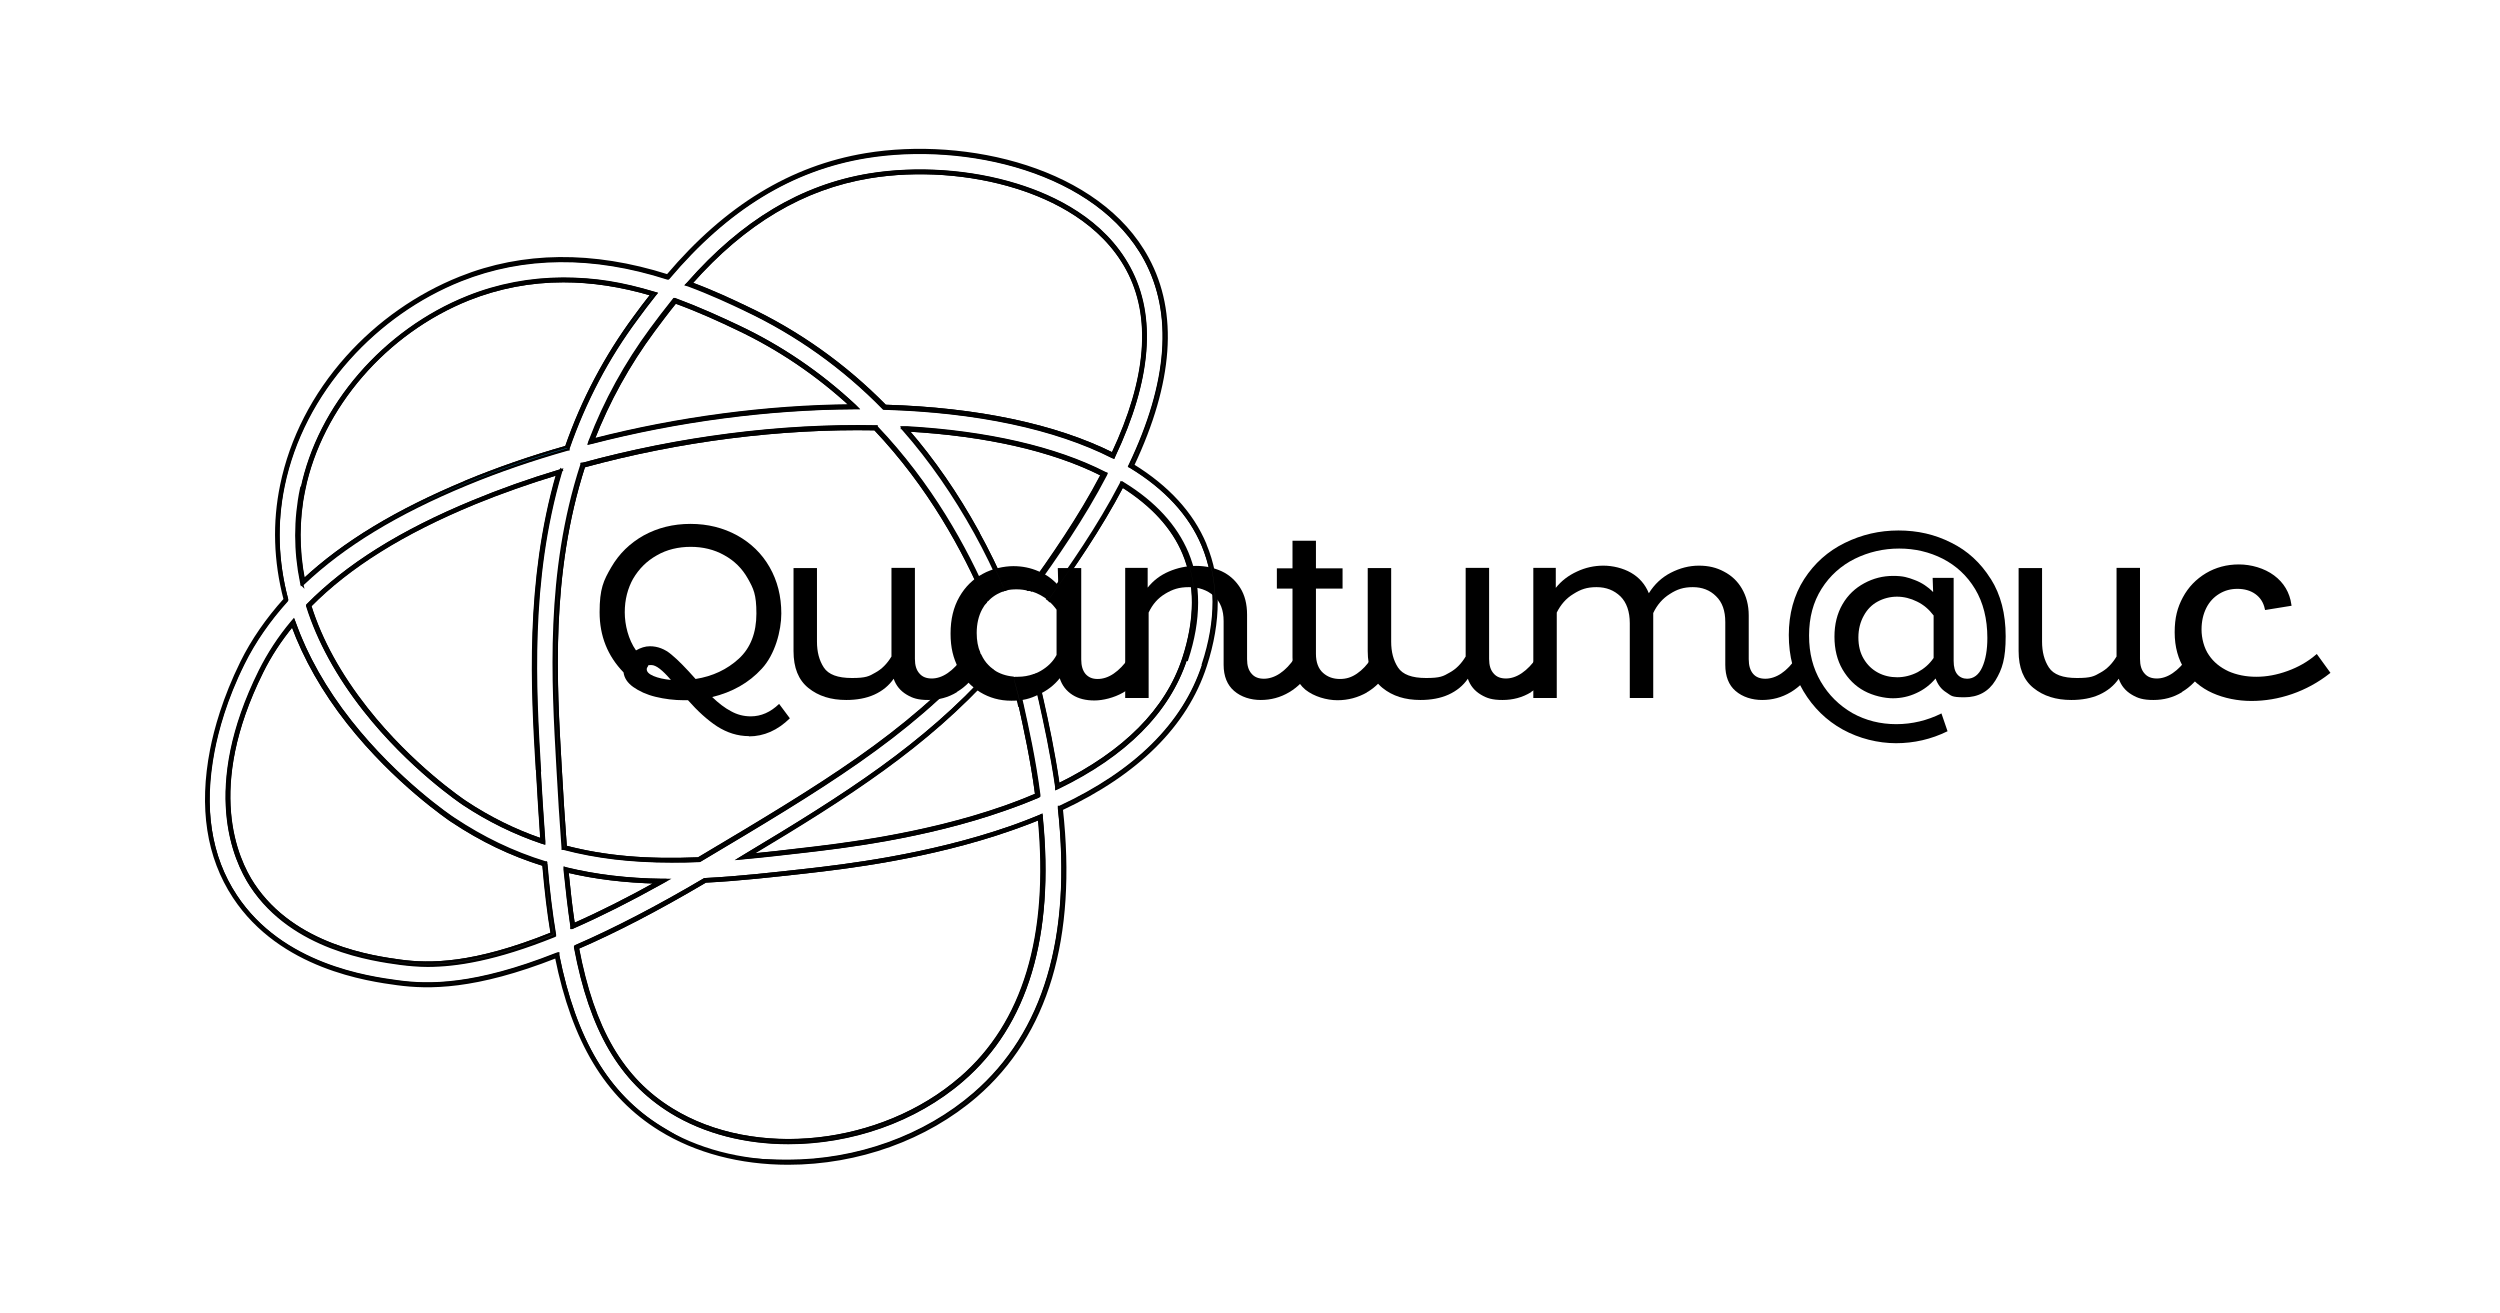 <?xml version="1.0" encoding="UTF-8" standalone="no"?>
<svg
   id="Camada_1"
   version="1.1"
   viewBox="0 0 1023.6 537.7"
   sodipodi:docname="logo.svg"
   inkscape:version="1.4.2 (ebf0e940d0, 2025-05-08)"
   xmlns:inkscape="http://www.inkscape.org/namespaces/inkscape"
   xmlns:sodipodi="http://sodipodi.sourceforge.net/DTD/sodipodi-0.dtd"
   xmlns="http://www.w3.org/2000/svg"
   xmlns:svg="http://www.w3.org/2000/svg">
  <sodipodi:namedview
     id="namedview38"
     pagecolor="#ffffff"
     bordercolor="#000000"
     borderopacity="0.25"
     inkscape:showpageshadow="2"
     inkscape:pageopacity="0.0"
     inkscape:pagecheckerboard="0"
     inkscape:deskcolor="#d1d1d1"
     inkscape:zoom="1.1530593"
     inkscape:cx="512.1159"
     inkscape:cy="323.48727"
     inkscape:window-width="1600"
     inkscape:window-height="829"
     inkscape:window-x="0"
     inkscape:window-y="0"
     inkscape:window-maximized="1"
     inkscape:current-layer="g38" />
  <!-- Generator: Adobe Illustrator 29.1.0, SVG Export Plug-In . SVG Version: 2.1.0 Build 142)  -->
  <defs
     id="defs1">
    <style
       id="style1">
      .st0 {
        fill: #1d1d1b;
      }

      .st0, .st1, .st2, .st3, .st4, .st5 {
        stroke-miterlimit: 10;
      }

      .st0, .st1, .st2, .st3, .st5 {
        stroke: #000;
      }

      .st1 {
        fill: #fff;
      }

      .st2 {
        fill: #1d9ed9;
      }

      .st3, .st4 {
        fill: none;
      }

      .st4 {
        stroke: #1d9ed9;
      }
    </style>
  </defs>
  <path
     d="M306.7,301.4c-4.7,0-9-1.4-13.1-4-4.1-2.7-8-6.3-11.9-10.7h-1.6c-4.1,0-8-.5-11.7-1.4-3.7-.9-6.7-2.3-9.1-4-2.4-1.7-3.7-3.7-4-6-6.5-6.7-9.8-14.9-9.8-24.6s1.6-13,4.8-18.5,7.6-9.8,13.3-13c5.7-3.1,12-4.7,19.1-4.7s13.4,1.6,19.1,4.7c5.6,3.1,10.1,7.4,13.3,13s4.8,11.9,4.8,19-2.6,16.8-8,22.6c-5.3,5.8-12.1,9.6-20.3,11.6,2.6,2.5,5.2,4.5,7.7,5.8,2.5,1.4,5.2,2.1,8.1,2.1,4.2,0,8.1-1.7,11.6-5.1l4.4,5.9c-5,4.9-10.6,7.4-16.8,7.4ZM259.3,236.8c-2.3,4.1-3.5,8.7-3.5,13.9s1.5,11.2,4.6,15.6c1.9-1.1,3.8-1.7,5.7-1.7,3.1,0,6.1,1.1,8.8,3.4,2.7,2.2,6,5.6,9.9,10h0c7-1.1,12.9-3.9,17.7-8.3,4.8-4.4,7.2-10.6,7.2-18.5s-1.2-10.2-3.5-14.3c-2.3-4.1-5.5-7.3-9.7-9.6-4.1-2.3-8.7-3.4-13.7-3.4s-9.8,1.1-13.9,3.5c-4.1,2.3-7.3,5.5-9.7,9.6ZM274.7,278.4c-3.5-4.1-6.1-6.1-8-6.1s-1.1.2-1.4.5c-.3.4-.5.8-.5,1.2,0,1.1.9,2,2.8,2.8,1.9.8,4.2,1.3,7.1,1.6Z"
     id="path1" />
  <path
     d="M391.8,283.4c-3.6,2.2-7.5,3.2-11.7,3.2s-6.4-.7-8.9-2.2c-2.5-1.5-4.3-3.6-5.3-6.5-1.9,2.8-4.6,5-7.9,6.5s-7.2,2.2-11.5,2.2c-6.3,0-11.4-1.6-15.5-4.9-4.1-3.3-6.1-8.3-6.1-15.1v-34h9.6v30.1c0,4.2.9,7.7,2.8,10.6,1.9,2.9,5.7,4.3,11.5,4.3s7-.7,9.6-2.2c2.6-1.4,4.8-3.6,6.6-6.6v-36.3h9.6v37.3c0,2.6.6,4.6,1.9,6,1.2,1.4,2.9,2,5,2s4.3-.7,6.5-2.2c2.2-1.5,4.2-3.6,6.1-6.3l6.3,5.1c-2.1,3.7-4.9,6.7-8.6,8.9Z"
     id="path2" />
  <path
     d="M527.9,283.4c-3.7,2.2-7.6,3.2-11.7,3.2s-8-1.2-10.9-3.7c-2.8-2.4-4.3-6-4.3-10.7v-17.9c0-4.5-1.3-7.9-4-10.3-2.7-2.4-6.1-3.6-10.2-3.6s-6.7.9-9.7,2.7c-3,1.8-5.2,4.3-6.8,7.7v35h-9.6v-53.3h9.2v8.1c2.3-2.9,5.2-5.1,8.7-6.6,3.5-1.5,7.2-2.3,11.1-2.3s7.4.8,10.5,2.2c3.2,1.5,5.7,3.8,7.6,6.8s2.8,6.7,2.8,11v18.2c0,2.6.6,4.6,1.9,6,1.2,1.4,2.9,2,5,2s4.4-.7,6.6-2.2c2.2-1.5,4.2-3.6,6-6.3l6.4,5.1c-2.1,3.7-4.9,6.7-8.6,8.9Z"
     id="path3" />
  <path
     d="M559.7,283.5c-3.7,2.1-7.7,3.2-12.1,3.2s-9.6-1.5-13.1-4.3c-3.5-2.9-5.3-7.3-5.3-13.3v-28.1h-6.4v-8.3h6.4v-11.3h9.6v11.3h10.9v8.3h-10.9v26.7c0,3.5,1,6.1,2.9,7.8s4.2,2.5,6.9,2.5,4.8-.7,7-2.2,4.2-3.6,5.9-6.3l6.7,5.1c-2.1,3.8-4.9,6.8-8.6,8.9Z"
     id="path4" />
  <path
     d="M626.9,283.4c-3.6,2.2-7.5,3.2-11.7,3.2s-6.4-.7-8.9-2.2c-2.5-1.5-4.3-3.6-5.3-6.5-1.9,2.8-4.6,5-7.9,6.5s-7.2,2.2-11.5,2.2c-6.3,0-11.4-1.6-15.5-4.9-4.1-3.3-6.1-8.3-6.1-15.1v-34h9.6v30.1c0,4.2.9,7.7,2.8,10.6,1.9,2.9,5.7,4.3,11.5,4.3s7-.7,9.6-2.2c2.6-1.4,4.8-3.6,6.6-6.6v-36.3h9.6v37.3c0,2.6.6,4.6,1.9,6,1.2,1.4,2.9,2,5,2s4.3-.7,6.5-2.2c2.2-1.5,4.2-3.6,6.1-6.3l6.3,5.1c-2.1,3.7-4.9,6.7-8.6,8.9Z"
     id="path5" />
  <path
     d="M733.2,283.4c-3.7,2.2-7.6,3.2-11.7,3.2s-8-1.2-10.9-3.7c-2.8-2.4-4.2-6-4.2-10.7v-17.5c0-4.6-1.2-8.1-3.8-10.6-2.5-2.5-5.7-3.7-9.5-3.7s-6.5.9-9.4,2.8c-2.9,1.8-5.2,4.4-6.8,7.8v34.8h-9.6v-30.6c0-4.8-1.3-8.5-3.8-11-2.6-2.5-5.8-3.8-9.8-3.8s-6.5.9-9.5,2.8c-3,1.8-5.2,4.4-6.8,7.6v35h-9.6v-53.3h9.2v8.2c2.3-2.9,5.2-5.1,8.7-6.7,3.4-1.6,7-2.4,10.8-2.4s8,1,11.3,2.9c3.3,1.9,5.8,4.7,7.3,8.4,2.3-3.7,5.3-6.5,9-8.4s7.5-2.9,11.5-2.9,7.2.8,10.2,2.4c3.1,1.6,5.6,3.9,7.4,7,1.8,3.1,2.8,6.7,2.8,11v17.9c0,2.6.6,4.6,1.8,6,1.2,1.4,2.9,2,5,2s4.4-.7,6.6-2.2,4.2-3.6,6-6.3l6.4,5.1c-2.1,3.7-4.9,6.7-8.6,8.9Z"
     id="path6" />
  <path
     d="M815.1,237c4.1,6.5,6.1,14.3,6.1,23.5s-1.4,13.5-4.2,18.1c-2.8,4.6-7.1,6.9-12.7,6.9s-5.3-.7-7.4-2c-2.1-1.3-3.5-3.2-4.4-5.7-2.2,2.6-4.8,4.6-7.9,6-3,1.4-6.2,2.1-9.6,2.1s-8-1-11.7-3c-3.7-2-6.6-4.9-8.9-8.8-2.2-3.8-3.3-8.3-3.3-13.4s1.1-9.5,3.3-13.3c2.2-3.8,5.2-6.6,8.9-8.6s7.6-3,11.8-3,6,.6,8.9,1.7c2.9,1.1,5.4,2.8,7.5,4.9l-.2-5.8h8.6v34c0,2.5.5,4.3,1.5,5.5,1,1.2,2.4,1.8,4,1.8,2.7,0,4.8-1.6,6.2-4.7,1.4-3.1,2.1-7.1,2.1-12,0-7.8-1.7-14.5-5-20-3.3-5.5-7.8-9.6-13.2-12.4-5.5-2.8-11.5-4.2-17.9-4.2s-12.5,1.4-18.2,4.2c-5.6,2.8-10.2,6.9-13.6,12.3s-5.1,11.7-5.1,19.1,1.6,13.4,4.8,18.9c3.2,5.5,7.6,9.8,13,12.9,5.4,3,11.4,4.5,17.9,4.5s12.7-1.5,18.5-4.4l2.5,7.3c-6.7,3.3-13.8,4.9-21.1,4.9s-15.1-1.9-21.8-5.6-12.1-9-16.1-15.7c-4-6.7-6-14.4-6-23s2.1-16.4,6.3-22.9,9.7-11.4,16.6-14.8c6.9-3.4,14.2-5.1,22-5.1s14.9,1.6,21.6,5c6.7,3.3,12,8.2,16.1,14.7ZM791.7,269.4v-17.4c-1.9-2.5-4.1-4.4-6.8-5.7-2.6-1.3-5.4-2-8.2-2s-5.5.7-7.9,2c-2.4,1.3-4.3,3.2-5.7,5.8-1.4,2.5-2.2,5.5-2.2,8.9s.7,6.3,2.2,8.8,3.4,4.3,5.8,5.6,5.1,1.9,7.9,1.9,5.7-.7,8.4-2.1c2.6-1.4,4.8-3.3,6.5-5.8Z"
     id="path7" />
  <path
     d="M893.4,283.4c-3.6,2.2-7.5,3.2-11.7,3.2s-6.4-.7-8.9-2.2c-2.5-1.5-4.3-3.6-5.3-6.5-1.9,2.8-4.6,5-7.9,6.5s-7.2,2.2-11.5,2.2c-6.3,0-11.4-1.6-15.5-4.9-4.1-3.3-6.1-8.3-6.1-15.1v-34h9.6v30.1c0,4.2.9,7.7,2.8,10.6,1.9,2.9,5.7,4.3,11.5,4.3s7-.7,9.6-2.2c2.6-1.4,4.8-3.6,6.6-6.6v-36.3h9.6v37.3c0,2.6.6,4.6,1.9,6,1.2,1.4,2.9,2,5,2s4.3-.7,6.5-2.2c2.2-1.5,4.2-3.6,6.1-6.3l6.3,5.1c-2.1,3.7-4.9,6.7-8.6,8.9Z"
     id="path8" />
  <path
     class="st5"
     d="M895,274c-2.7-4.2-4.1-9.2-4.1-15.1s1.1-10,3.3-14.1c2.2-4.1,5.3-7.3,9.3-9.7,3.9-2.3,8.3-3.5,13.2-3.5s10.2,1.5,14.1,4.4c3.9,2.9,6.2,6.8,6.9,11.6l-9.9,1.6c-.6-2.8-2-4.9-4.1-6.4-2.1-1.5-4.7-2.2-7.6-2.2s-5.4.7-7.7,2.1c-2.3,1.4-4.2,3.4-5.5,6-1.3,2.6-2,5.6-2,9.1s1,7.7,3.1,10.7c2,3,4.8,5.2,8.2,6.8,3.4,1.5,7.3,2.3,11.6,2.3s8.6-.8,13-2.4c4.4-1.6,8.3-3.8,11.7-6.7l5,6.9c-4.6,3.6-9.7,6.4-15.2,8.3-5.5,1.9-11,2.8-16.5,2.8s-11-1.1-15.7-3.2c-4.7-2.1-8.4-5.3-11.2-9.5Z"
     id="path9" />
  <g
     id="g38">
    <path
       d="M462.1,269.5c-1.9,2.7-3.9,4.8-6.1,6.3-2.2,1.5-4.4,2.2-6.6,2.2s-3.7-.7-4.9-2c-1.2-1.4-1.8-3.4-1.8-6v-37.4h-9.6l.2,7.1c-2.2-2.5-4.9-4.5-8.1-5.8-3.2-1.4-6.6-2.1-10.3-2.1s-8.7,1-12.6,3.2c-3.9,2.1-7.1,5.2-9.5,9.4s-3.6,9.1-3.6,15,1.1,10,3.2,14.2c2.1,4.2,5.1,7.4,8.9,9.8,3.8,2.3,8,3.5,12.8,3.5s7.6-.8,11.1-2.5c3.5-1.6,6.4-3.8,8.7-6.7.9,2.9,2.7,5.2,5.2,6.8,2.5,1.6,5.5,2.3,9,2.3s8-1.1,11.7-3.2,6.5-5.1,8.6-8.9l-6.3-5.1ZM433.1,249.7v18.6h0c-1.5,2.9-3.8,5.1-6.7,6.9s-6.2,2.6-9.7,2.6c-5.2,0-9.4-1.7-12.6-5.1s-4.8-7.9-4.8-13.5h0c0-3.9.8-7.2,2.3-10,1.5-2.8,3.6-4.9,6.2-6.3,2.6-1.4,5.5-2.1,8.6-2.1s6.4.8,9.4,2.3c3,1.6,5.4,3.8,7.3,6.6h0Z"
       id="path11" />
    <g
       id="g37">
      <path
         class="st3"
         d="M362.5,166.2h0c37.5,1.1,69.7,7.9,93.1,19.6,14.5-30.8,16.5-56.2,6-75.6-10.4-19.3-30.5-28.9-45.4-33.5-18.8-5.9-40.7-7.4-60.1-4.2-27.2,4.5-51.2,18.7-73.1,43.5,9.2,3.4,16.8,7,23,10,21,9.9,40,23.4,56.5,40.2Z"
         id="path12" />
      <path
         class="st3"
         d="M414.1,339.5c-34,11.9-69,15.9-84,17.6-13.5,1.5-27.4,3.1-41.3,3.8-19.1,11.3-36.7,20.4-52.3,27.2,6.3,33.3,18.2,53.7,38.6,66.2h0c33.9,20.8,85.8,15.2,118.2-12.9,25.9-22.4,36.7-58.1,32.1-106.2-3.7,1.5-7.5,3-11.4,4.3Z"
         id="path13" />
      <path
         class="st3"
         d="M433.1,249.7h0v18.6c-1.5,2.9-3.8,5.1-6.7,6.8-.7.4-1.5.8-2.2,1.1,1.2,4.2,2,7.7,2.6,10.4,2,8.9,4.6,20.9,6.6,34.6,27.1-13.3,44.3-30.6,51.2-51.6,5.3-16.2,5.3-30.6.1-43.1-4.5-10.6-12.9-19.9-25.1-27.5-9.2,17.6-20.5,33.8-29.8,46.8,1.3,1.1,2.4,2.4,3.4,3.8Z"
         id="path14" />
      <path
         class="st3"
         d="M127,248h0c4.4,14.1,12.2,28.2,23.1,42.1,18.5,23.5,39.5,37.6,40.4,38.2,9.8,6.5,20.3,11.7,31.3,15.5-.7-9.4-1.2-18.8-1.8-28.9v-.2c-1.9-32.2-4.5-76.3,8.4-120.7-11.9,3.6-23.4,7.7-34.2,12.1-29.3,12.1-51.3,25.9-67.1,41.9Z"
         id="path15" />
      <path
         class="st3"
         d="M190.5,197.3c13-5.4,26.9-10.2,41.3-14.3,6.7-19.3,16.2-37.2,28.1-53.3,2-2.8,4.3-5.8,6.9-9.1-12.7-3.7-24.5-5.5-36.2-5.5h0c-13.4,0-26.4,2.5-38.8,7.4-34,13.6-60.4,44.2-67.4,78-2.5,12.2-2.6,24.7-.1,37,16.4-15.3,38.1-28.4,66.2-40.1Z"
         id="path16" />
      <path
         class="st3"
         d="M234.9,378.5c10.5-4.7,22-10.4,34.2-17.2-13.3-.3-25.4-1.8-36.8-4.5.8,8.1,1.6,15.2,2.6,21.7Z"
         id="path17" />
      <path
         class="st3"
         d="M185.2,336.2c-.9-.6-23.2-15.6-42.6-40.2-10.2-12.9-17.8-26.4-22.8-40h0c-5,6.1-9.2,12.5-12.5,19.2-23.6,47.5-10.4,76.5-3.6,86.8,16.8,25.5,49.5,29.9,60.3,31.4,12,1.6,29.8,1.8,62-11.2-1.3-8.2-2.4-17.4-3.4-28.1-13.3-4.1-25.5-10-37.4-17.9Z"
         id="path18" />
      <path
         class="st3"
         d="M348.5,166.1c-14-12.9-29.7-23.5-46.6-31.5-6.9-3.3-15.5-7.3-25.4-10.9h0c-3.5,4.3-6.5,8.4-8.9,11.6-10.2,13.8-18.5,28.8-24.7,44.7,34.6-8.9,71.1-13.7,105.6-14Z"
         id="path19" />
      <path
         class="st3"
         d="M371.6,176.2c10.6,12.2,20.2,26.2,28.6,41.4,4.2,7.6,8.1,15.6,11.6,23.7,1.4-.4,3-.5,4.5-.5s3.2.2,4.8.6c9.3-13,20.8-29.4,30-47-20-10.1-47.5-16.4-79.6-18.2Z"
         id="path20" />
      <path
         class="st3"
         d="M307.1,350c7.4-.7,14.8-1.5,21.9-2.4,14.6-1.7,49-5.6,81.9-17.1,4.7-1.6,9.2-3.4,13.4-5.2-1.9-14.5-4.8-27.3-6.8-36.7-.5-2.3-1.4-6.1-2.8-11.1-3-.3-5.6-1.2-7.9-2.7-27.5,30.5-59.1,50.8-99.7,75.1Z"
         id="path21" />
      <path
         class="st3"
         d="M492.5,223.3c-5.3-12.6-15.3-23.4-29.6-32.1l-.4-.2.2-.4c16.1-33.8,18.2-62.1,6.3-84.2-19.6-36.4-73.6-48.8-114.4-42.1-30.5,5-56.9,21.2-80.8,49.5l-.2.2h-.3c-30.5-9.8-58.9-9.5-84.6.7-17.3,6.9-33.2,18.1-45.9,32.3-13.6,15.2-22.8,33.1-26.7,51.9-3.2,15.3-2.7,31,1.4,46.6v.3c0,0-.1.2-.1.2-7.2,8-13.2,16.6-17.7,25.7-7.3,14.6-10.7,27.5-12.3,35.7-4.5,23.4-1.5,43.4,9.2,59.5,18.9,28.7,54.5,33.5,66.2,35.1,12.7,1.7,31.7,2,65.1-11.2l.6-.2h0v.6c7,34.7,20.4,57.1,42.2,70.6,14.6,9,32.5,13.7,52,13.7,28.3,0,56.1-10,76.3-27.5,28.8-24.9,40.4-64.2,34.7-116.9v-.4s.3-.1.3-.1c31.1-14.5,50.8-34,58.7-58.1,6-18.2,5.9-34.6-.1-49ZM281.7,116c22.2-25.3,46.5-39.8,74.1-44.4,19.5-3.2,41.5-1.7,60.5,4.2,15.2,4.7,35.5,14.4,46,34,10.7,19.8,8.6,45.7-6.2,77l-.2.5h0,0l-.5-.2c-23.3-11.8-55.6-18.7-93.3-19.8h-.3c-16.5-16.9-35.5-30.4-56.4-40.3-6.3-3-14.2-6.7-23.6-10.2l-.7-.2.5-.5ZM275.9,122.8l.2-.3h.3c10.1,3.8,18.8,7.8,25.8,11.1,17.4,8.2,33.5,19.1,47.8,32.5l.9.9h-1.3c-35.1.2-72.3,5-107.5,14.2l-.9.2h0s0,0,0,0h0s.3-.9.3-.9c6.2-16.3,14.7-31.7,25.1-45.8,2.5-3.4,5.6-7.5,9.2-12ZM123.5,200.3c7-34.1,33.8-65,68-78.7,12.4-5,25.6-7.5,39.1-7.5s24.2,1.9,37.2,5.8l.7.2-.5.6c-2.8,3.5-5.2,6.8-7.3,9.6-12,16.1-21.4,34.1-28.1,53.3v.2c0,0-.3,0-.3,0-14.5,4.1-28.4,9-41.5,14.3-28.4,11.8-50.2,25-66.6,40.5l-.7.6h0s-.2-.9-.2-.9c-2.6-12.7-2.6-25.6,0-38.2ZM220.9,314.6v.2c.6,10.3,1.2,20,1.9,29.6v.8q0,0,0,0l-.7-.2c-11.3-3.8-22.1-9.1-32.2-15.8-.9-.6-22.1-14.8-40.6-38.4-11-14-18.9-28.4-23.3-42.7v-.3c0,0,.1-.2.1-.2,16-16.2,38.1-30.1,67.7-42.3,11.1-4.6,22.9-8.8,35.2-12.5l.9-.3-.3.9c-13.1,44.6-10.5,88.9-8.6,121.3ZM226.7,383c-23.9,9.7-40,12.1-51.7,12.1,0,0,0,0,0,0h0s0,0,0,0c-4.3,0-8-.3-11.2-.8-10.9-1.5-43.9-6-61-31.8-6.9-10.4-20.2-39.8,3.6-87.8,3.5-7,7.9-13.8,13.2-20.1l.6-.7.3.8c4.9,13.8,12.6,27.4,22.9,40.5,19.3,24.5,41.4,39.4,42.4,40,11.9,7.9,24.1,13.8,37.4,17.9h.3c0,0,0,.4,0,.4,1,11,2.1,20.4,3.5,28.8v.4c0,0-.3.2-.3.2ZM234.1,379.9h0s0-.6,0-.6c-1-6.9-1.9-14.4-2.7-23.1v-.7c0,0,.6.2.6.2,12,2.9,24.9,4.4,39.1,4.6h1.9s-1.6.9-1.6.9c-13.1,7.3-25.4,13.5-36.5,18.4l-.6.3ZM394.1,442.2c-19.5,16.9-45.9,25.7-71.3,25.7h0c-17.4,0-34.2-4.1-48.1-12.7-20.7-12.8-32.8-33.5-39.1-67.3v-.4c0,0,.3-.2.3-.2,15.7-6.8,33.4-16,52.6-27.3h.1c0,0,.1,0,.1,0,13.9-.7,27.8-2.3,41.3-3.8,14.9-1.7,49.9-5.7,83.8-17.5,4.1-1.4,8.2-3,12-4.6l.6-.3v.7c4.9,48.7-6,85-32.3,107.7ZM485.5,269.9c-7,21.4-24.6,39.1-52.3,52.5l-.6.3h0s0,0,0,0h0s0-.7,0-.7c-2-13.9-4.7-26.2-6.7-35.2-.6-2.7-1.4-6.2-2.6-10.3-2.1.7-4.2,1.1-6.5,1.1s-.6,0-1,0c1.4,4.8,2.3,8.6,2.8,10.8,2.1,9.5,5,22.4,6.9,37.1v.4s-.3.2-.3.2c-4.4,1.9-9,3.7-13.8,5.3-33,11.6-67.4,15.5-82.1,17.2-7.9.9-16,1.8-24.1,2.6l-2.1.2h0s0,0,0,0h0s1.8-1.1,1.8-1.1c41.4-24.8,73.4-45.1,101.3-76-.7-.5-1.3-1.1-1.9-1.7-1.2-1.2-2.1-2.6-2.9-4.2-29.8,33.4-64.5,54.1-114.8,84h-.1c0,0-.1,0-.1,0-3.9.2-7.7.2-11.3.2,0,0,0,0,0,0h0s0,0,0,0c-16.4,0-30.6-1.7-44-5.2h-.3c0,0,0-.4,0-.4-.8-10.6-1.5-21.9-2.1-32.9-2.1-35.4-4.6-79.5,9.8-123.9v-.3c0,0,.3,0,.3,0,39.4-10.8,80.9-16.1,119.9-15.3h.2v.2c22.2,23.3,36.7,49.6,45.7,70.6,1-1,2.2-1.9,3.5-2.6,1-.5,2-1,3.1-1.3-3.5-8.1-7.3-16-11.5-23.5-8.6-15.5-18.4-29.7-29.3-42.1l-.8-.9h1.9c32.7,1.9,60.7,8.3,81,18.7l.5.2-.2.5c-9.2,17.7-20.7,34.2-30.1,47.3,1.2.4,2.4.9,3.5,1.5,1.1.6,2.2,1.3,3.2,2.1,9.4-13.1,20.7-29.5,30-47.1l.2-.5.5.3c12.7,7.8,21.4,17.4,26,28.3,5.3,12.6,5.3,27.4-.1,43.8Z"
         id="path22" />
      <path
         class="st3"
         d="M239.1,190.9c-14.2,44.2-11.7,88-9.6,123.3.6,10.9,1.3,22.1,2.1,32.5h0c16.1,4.2,33.4,5.7,54.5,4.8,50.3-30,85-50.6,114.8-84.1-1-2.4-1.5-5.1-1.5-8.2h0c0-3.9.8-7.2,2.3-10,.6-1.1,1.2-2,2-2.9-9-21-23.3-47.3-45.4-70.6-38.8-.7-80,4.5-119.1,15.2Z"
         id="path23" />
      <path
         class="st0"
         d="M426.4,333.8l-.6.3c-3.8,1.6-7.9,3.1-12,4.6-33.8,11.8-68.8,15.8-83.8,17.5-13.5,1.5-27.5,3.1-41.3,3.8h-.2c-19.2,11.4-37,20.6-52.6,27.4l-.4.2v.4c6.4,33.8,18.5,54.5,39.2,67.3,13.9,8.5,30.8,12.7,48.1,12.7h0c25.4,0,51.8-8.8,71.3-25.7,26.3-22.7,37.2-59,32.4-107.7v-.7ZM393.4,441.4c-32.4,28.1-84.4,33.8-118.2,12.9h0c-20.4-12.5-32.3-33-38.6-66.2,15.6-6.7,33.2-15.9,52.3-27.2,13.9-.7,27.8-2.3,41.3-3.8,15-1.7,50-5.7,84-17.6,3.9-1.4,7.8-2.8,11.4-4.3,4.6,48.1-6.2,83.8-32.1,106.2Z"
         id="path24" />
      <polygon
         class="st0"
         points="302.8 351.4 302.9 351.4 302.8 351.4 302.8 351.4"
         id="polygon24" />
      <polygon
         class="st0"
         points="274.9 352.8 274.9 352.8 274.9 352.8 274.9 352.8"
         id="polygon25" />
      <polygon
         class="st0"
         points="432.6 322.7 432.6 322.7 432.6 322.7 432.6 322.7"
         id="polygon26" />
      <path
         class="st0"
         d="M459.6,197.9l-.5-.3-.2.5c-9.2,17.7-20.6,34-30,47.1.3.2.5.4.8.7,9.3-13,20.6-29.3,29.8-46.8,12.2,7.7,20.7,16.9,25.1,27.5,5.2,12.4,5.2,26.9-.1,43.1-6.9,21-24.1,38.3-51.2,51.6-2-13.7-4.6-25.8-6.6-34.6-.6-2.7-1.4-6.2-2.6-10.4-.3.1-.6.2-.9.4,1.1,4.1,2,7.6,2.6,10.3,2,9,4.7,21.3,6.7,35.2v.7c0,0,.7-.3.7-.3,27.7-13.4,45.2-31.1,52.3-52.5,5.4-16.4,5.4-31.1.1-43.8-4.6-10.9-13.3-20.4-26-28.3Z"
         id="path26" />
      <path
         class="st0"
         d="M272.9,360.3h-1.9c-14.3-.2-27.1-1.8-39.1-4.7l-.7-.2v.7c.9,8.7,1.8,16.2,2.8,23.1v.7c0,0,.1,0,.1,0l.6-.3c11.2-4.9,23.5-11.1,36.5-18.4l1.6-.9ZM234.9,378.5c-1-6.5-1.8-13.6-2.6-21.7,11.4,2.7,23.5,4.1,36.8,4.5-12.2,6.8-23.7,12.6-34.2,17.2Z"
         id="path27" />
      <path
         class="st0"
         d="M286.1,351.5c-21.1.9-38.5-.6-54.5-4.8h0c-.8-10.5-1.5-21.7-2.1-32.5-2-35.3-4.6-79.1,9.6-123.3,39.2-10.7,80.3-15.9,119.1-15.2,22.1,23.3,36.4,49.6,45.4,70.6.2-.3.5-.5.7-.8-9-21.1-23.5-47.4-45.6-70.6v-.2h-.4c-39-.7-80.5,4.6-119.9,15.3h-.3c0,0,0,.3,0,.3-14.4,44.4-11.8,88.5-9.8,123.9.6,11,1.3,22.3,2.1,32.9v.4s.4,0,.4,0c13.3,3.5,27.5,5.2,44,5.2,3.7,0,7.4,0,11.3-.2h.2c50.3-30,85-50.7,114.8-84.1-.2-.3-.3-.7-.4-1-29.8,33.5-64.4,54.1-114.8,84.1Z"
         id="path28" />
      <path
         class="st0"
         d="M493.5,222.9c-5.3-12.7-15.3-23.6-29.6-32.4,16-33.9,18.1-62.4,6-84.7-19.8-36.8-74.3-49.4-115.4-42.6-30.6,5.1-57.2,21.3-81.2,49.6-30.6-9.7-59.2-9.4-84.9.9-17.5,7-33.5,18.2-46.3,32.5-13.7,15.3-23,33.4-26.9,52.4-3.2,15.4-2.7,31.1,1.4,46.8-7.2,8-13.2,16.6-17.7,25.7-7.3,14.8-10.8,27.7-12.4,35.9-4.6,23.6-1.5,43.9,9.3,60.3,19.2,29.1,55.1,34,66.9,35.6,12.8,1.7,31.7,2,65-11.1,7,34.7,20.5,57.1,42.5,70.7,14.7,9.1,32.9,13.9,52.5,13.9h0c28.6,0,56.6-10.1,77-27.7,29-25.1,40.8-64.6,35-117.4,31.1-14.6,51-34.3,58.9-58.6,6-18.4,6-35.1-.1-49.7ZM492.6,272.3c-7.9,24.1-27.7,43.7-58.7,58.1h-.3c0,.1,0,.5,0,.5,5.8,52.7-5.9,92-34.7,116.9-20.2,17.5-48,27.5-76.3,27.5s-37.4-4.7-52-13.7c-21.9-13.5-35.2-35.9-42.1-70.6v-.6h-.1l-.6.2c-33.4,13.2-52.3,13-65.1,11.2-11.7-1.6-47.3-6.4-66.2-35.1-10.6-16.1-13.7-36.2-9.2-59.5,1.6-8.2,5-21,12.3-35.7,4.5-9.1,10.5-17.7,17.7-25.7l.2-.2v-.3c-4.2-15.6-4.6-31.3-1.5-46.6,3.9-18.8,13.1-36.7,26.7-51.9,12.7-14.2,28.6-25.4,45.9-32.3,25.6-10.2,54.1-10.5,84.6-.8h.3c0,.1.2-.1.2-.1,23.9-28.3,50.4-44.4,80.8-49.5,40.8-6.7,94.8,5.7,114.4,42.1,11.9,22.1,9.8,50.5-6.3,84.2l-.2.4.4.2c14.4,8.7,24.3,19.5,29.6,32.1,6,14.4,6.1,30.9.1,49Z"
         id="path29" />
      <path
         class="st0"
         d="M417.5,288.7c2.1,9.3,4.9,22.1,6.8,36.7-4.2,1.8-8.8,3.5-13.4,5.2-32.9,11.5-67.3,15.4-81.9,17.1-7.2.8-14.5,1.7-21.9,2.4,40.6-24.3,72.2-44.6,99.7-75.1-.3-.2-.5-.4-.8-.6-27.9,30.9-59.9,51.2-101.3,76l-1.8,1.1,2.1-.2c8.1-.7,16.2-1.7,24.1-2.6,14.7-1.7,49.1-5.6,82.1-17.2,4.8-1.7,9.5-3.5,13.8-5.3l.3-.2v-.4c-2-14.7-4.8-27.7-6.9-37.1-.5-2.2-1.4-6-2.8-10.8-.4,0-.7,0-1.1,0,1.4,5,2.3,8.9,2.8,11.1Z"
         id="path30" />
      <path
         class="st0"
         d="M400.3,217.6c-8.4-15.2-18-29.2-28.6-41.4,32.2,1.8,59.7,8.1,79.6,18.2-9.2,17.6-20.7,34-30,47,.3,0,.7.2,1,.3,9.4-13.1,20.9-29.6,30.1-47.3l.2-.5-.5-.2c-20.2-10.3-48.2-16.7-81-18.5h-1.9c0-.1.8.8.8.8,10.9,12.4,20.7,26.6,29.3,42.1,4.2,7.6,8,15.4,11.5,23.5.3-.1.7-.2,1-.3-3.5-8.2-7.4-16.1-11.6-23.7Z"
         id="path31" />
      <path
         class="st2"
         d="M123.7,239.4h0s.7-.6.7-.6c16.4-15.5,38.1-28.7,66.6-40.5,13-5.4,27-10.2,41.5-14.3h.2c0,0,0-.3,0-.3,6.7-19.3,16.1-37.2,28.1-53.3,2.1-2.9,4.5-6.1,7.3-9.6l.5-.6-.7-.2c-13-3.9-25.2-5.8-37.2-5.8s-26.7,2.5-39.1,7.5c-34.3,13.7-61,44.6-68,78.7-2.6,12.7-2.6,25.5,0,38.2l.2.9ZM124.5,200.5c7-33.8,33.4-64.4,67.4-78,12.3-4.9,25.4-7.4,38.8-7.4h0c11.7,0,23.6,1.8,36.2,5.5-2.6,3.3-4.9,6.4-6.9,9.1-11.9,16.1-21.4,34-28.1,53.3-14.5,4.1-28.3,8.9-41.3,14.3-28.1,11.7-49.8,24.8-66.2,40.1-2.4-12.3-2.4-24.7.1-37Z"
         id="path32" />
      <path
         class="st0"
         d="M241.6,180.6l-.3.9.9-.2c35.2-9.1,72.4-14,107.5-14.2h1.3l-.9-.9c-14.4-13.4-30.4-24.3-47.8-32.5-7-3.3-15.7-7.4-25.8-11h-.3c0-.1-.2.2-.2.2-3.6,4.4-6.7,8.6-9.2,12-10.4,14-18.9,29.5-25.1,45.8ZM276.5,123.8h0c9.9,3.6,18.5,7.6,25.4,10.9,16.9,8,32.5,18.5,46.6,31.5-34.5.3-71,5.1-105.6,14,6.2-15.9,14.5-30.9,24.7-44.7,2.4-3.2,5.4-7.3,8.9-11.6Z"
         id="path33" />
      <polygon
         class="st0"
         points="241.3 181.5 241.3 181.5 241.3 181.5 241.3 181.5"
         id="polygon33" />
      <path
         class="st0"
         d="M229.8,192.5l-.9.3c-12.3,3.7-24.1,7.9-35.2,12.5-29.6,12.2-51.7,26.1-67.7,42.3l-.2.2v.3c4.5,14.3,12.4,28.7,23.4,42.7,18.6,23.6,39.7,37.8,40.6,38.4,10.1,6.7,20.9,12,32.2,15.8l.7.2h0s0-.8,0-.8c-.7-9.6-1.3-19.3-1.9-29.6v-.2c-1.9-32.4-4.5-76.7,8.6-121.3l.3-.9ZM219.9,314.7v.2c.6,10,1.1,19.5,1.8,28.9-11-3.7-21.5-8.9-31.3-15.5-.9-.6-21.9-14.7-40.4-38.2-10.9-13.8-18.7-28-23.1-42.1h0c15.8-16.1,37.8-29.8,67.1-41.9,10.8-4.5,22.3-8.5,34.2-12.1-12.8,44.5-10.3,88.5-8.4,120.7Z"
         id="path34" />
      <path
         class="st0"
         d="M305.5,126.9c20.9,9.9,39.9,23.4,56.4,40.2h.1c0,.1.2.1.2.1,37.7,1.1,70,7.9,93.3,19.8l.5.2.2-.5c14.8-31.3,16.9-57.2,6.2-77-10.5-19.6-30.8-29.3-46-34-19-5.9-41-7.4-60.5-4.2-27.7,4.6-51.9,19.1-74.1,44.4l-.5.5.7.2c9.4,3.5,17.3,7.2,23.6,10.2ZM356,72.5c19.3-3.2,41.2-1.7,60.1,4.2,15,4.7,35,14.3,45.4,33.5,10.5,19.4,8.5,44.8-6,75.6-23.4-11.7-55.5-18.5-93.1-19.6h0c-16.6-16.8-35.6-30.3-56.5-40.2-6.2-2.9-13.8-6.5-23-10,21.9-24.8,45.8-39,73.1-43.5Z"
         id="path35" />
      <polygon
         class="st0"
         points="175.1 395.2 175 395.2 175 395.2 175.1 395.2"
         id="polygon35" />
      <polygon
         class="st0"
         points="456 187.2 456 187.2 456 187.2 456 187.2"
         id="polygon36" />
      <path
         class="st0"
         d="M223.6,353.7v-.3s-.3,0-.3,0c-13.3-4.1-25.6-9.9-37.4-17.9-.9-.6-23.1-15.5-42.4-40-10.3-13.1-18-26.8-22.9-40.5l-.3-.8-.6.7c-5.3,6.3-9.7,13.1-13.2,20.1-23.8,48-10.4,77.4-3.6,87.8,17,25.9,50.1,30.3,61,31.8,3.3.4,7,.8,11.2.8,11.7,0,27.8-2.5,51.7-12.1l.4-.2v-.4c-1.4-8.4-2.6-17.8-3.5-28.8ZM163.9,393.4c-10.8-1.5-43.5-5.9-60.3-31.4-6.8-10.3-19.9-39.2,3.6-86.8,3.3-6.7,7.5-13.2,12.5-19.2h0c5,13.6,12.6,27,22.8,40,19.4,24.6,41.7,39.6,42.6,40.2,11.9,7.9,24.1,13.8,37.4,17.9.9,10.7,2,19.9,3.4,28.1-32.2,13-50.1,12.8-62,11.2Z"
         id="path36" />
    </g>
  </g>
</svg>
